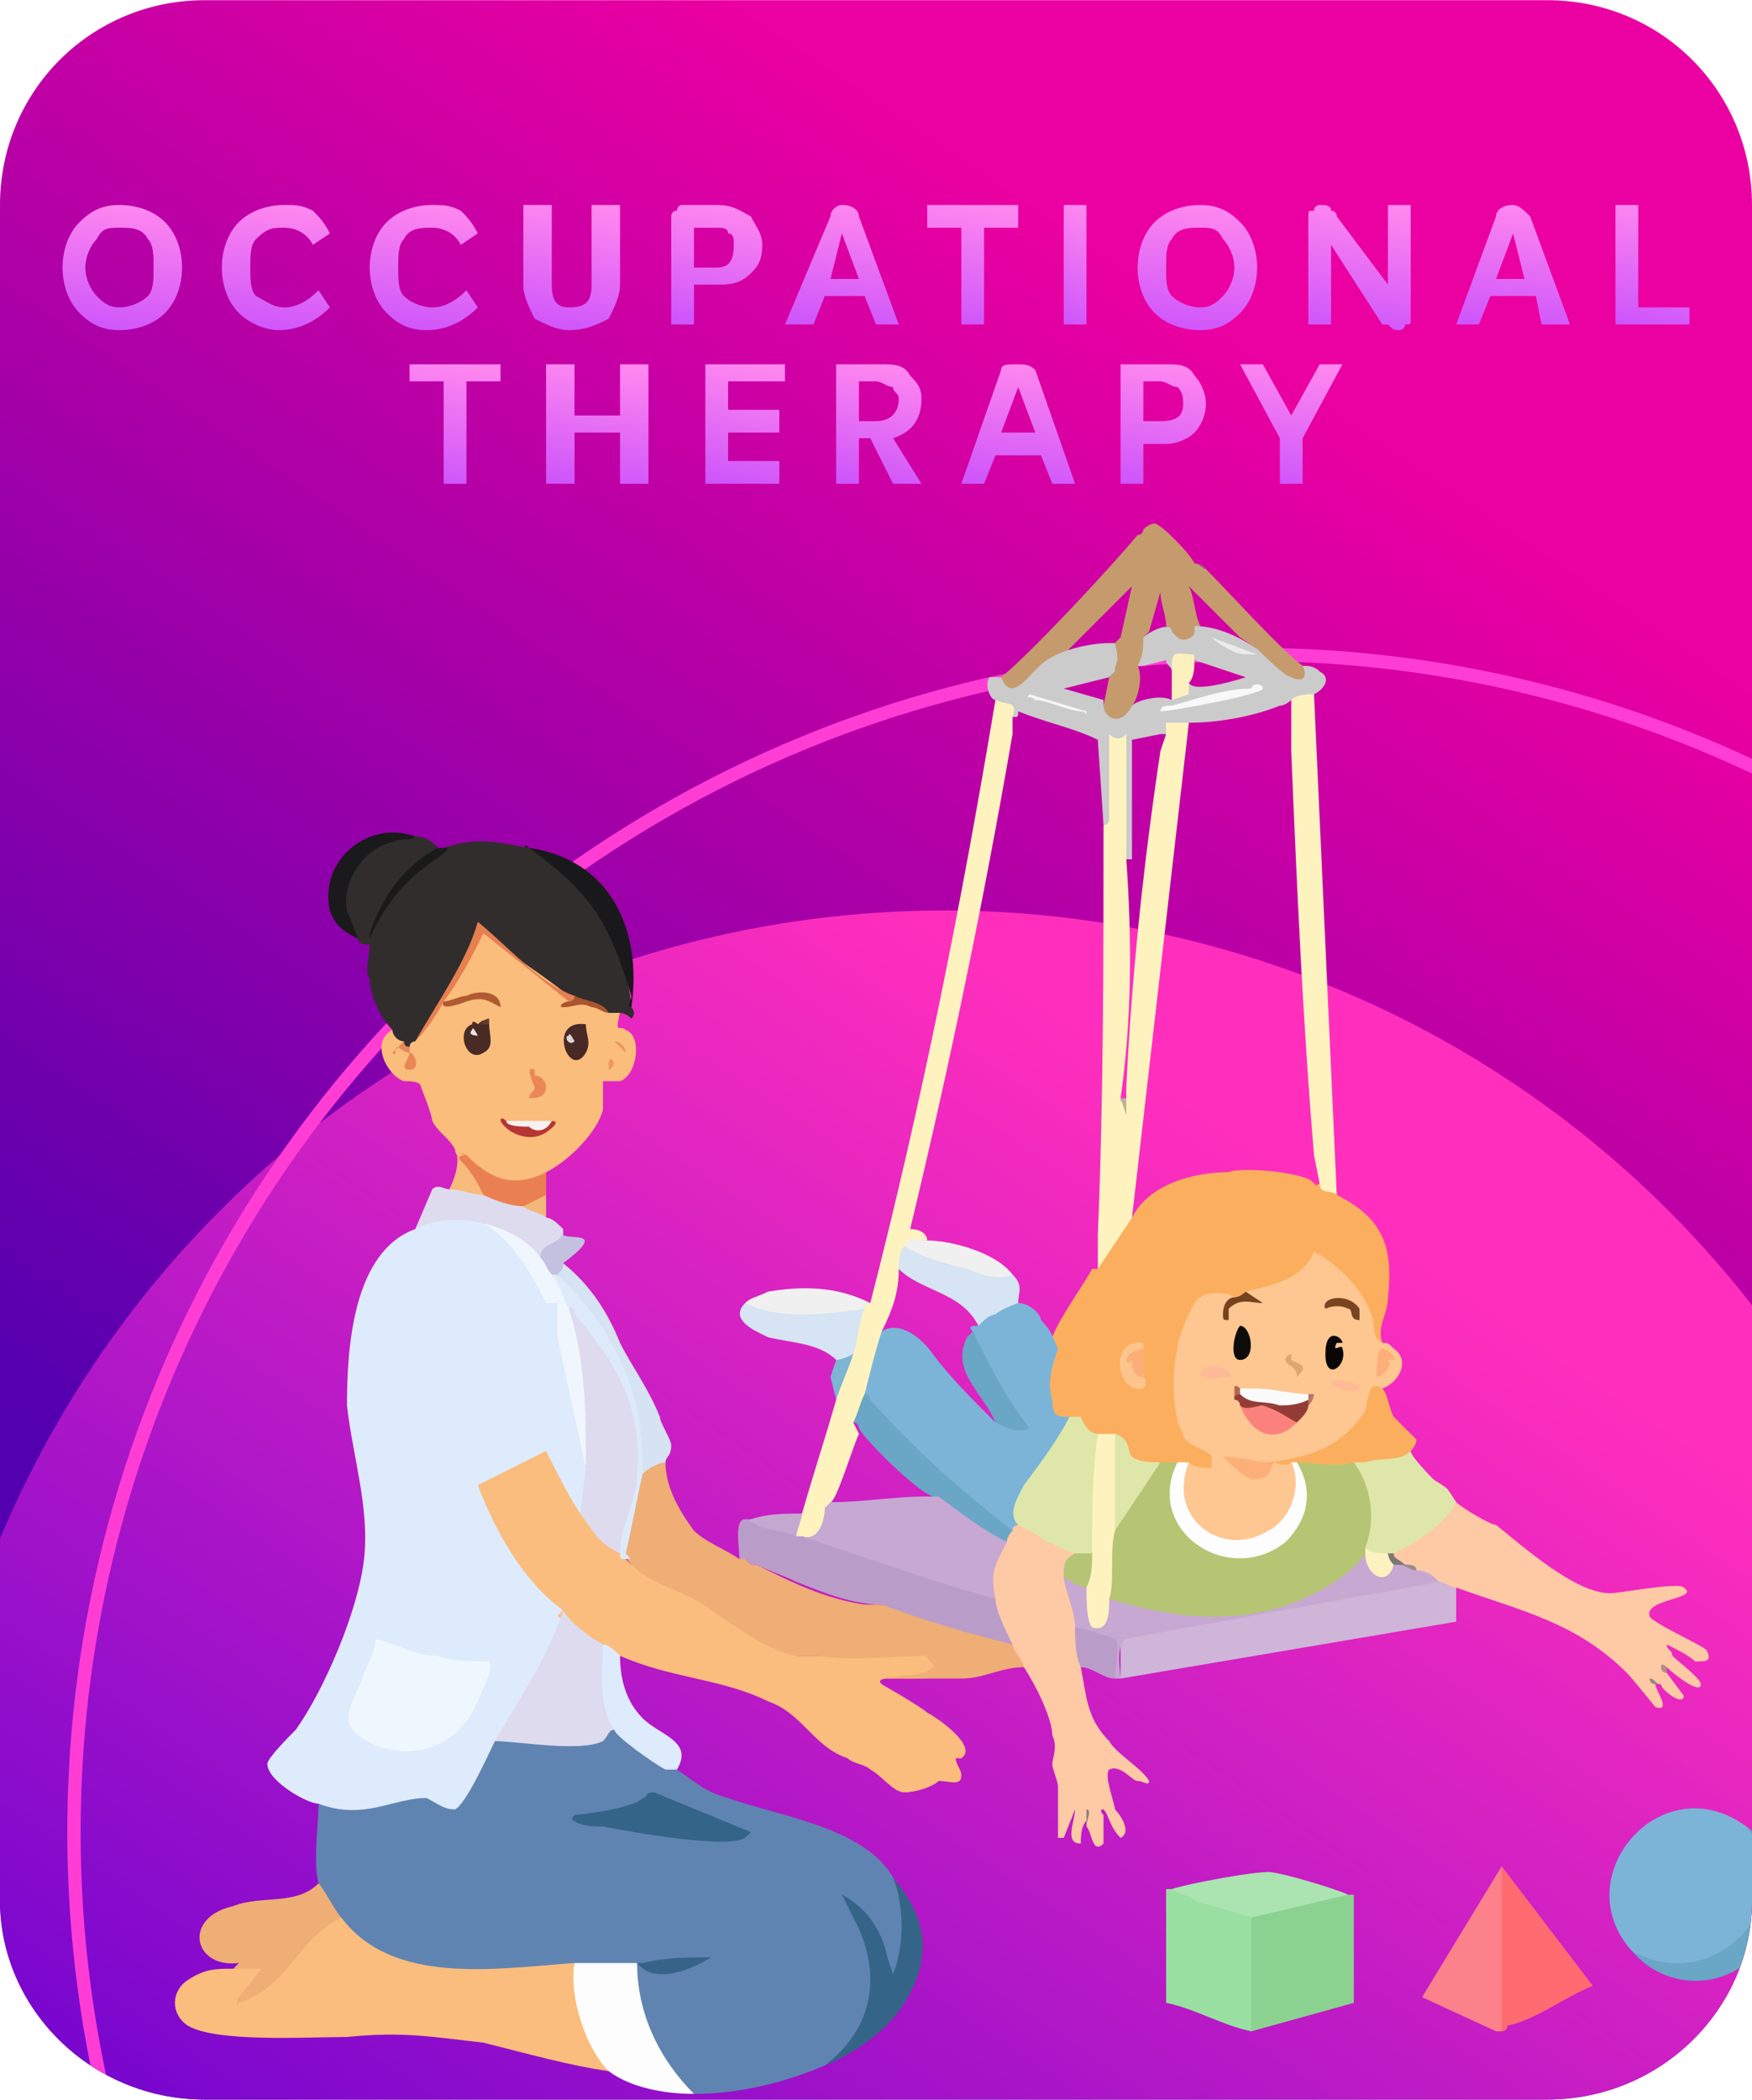 <?xml version="1.0" encoding="UTF-8"?>
<!DOCTYPE svg PUBLIC "-//W3C//DTD SVG 1.1//EN" "http://www.w3.org/Graphics/SVG/1.1/DTD/svg11.dtd">
<!-- Creator: CorelDRAW X7 -->
<svg xmlns="http://www.w3.org/2000/svg" xml:space="preserve" width="1.372in" height="1.644in" version="1.1" style="shape-rendering:geometricPrecision; text-rendering:geometricPrecision; image-rendering:optimizeQuality; fill-rule:evenodd; clip-rule:evenodd"
viewBox="0 0 308 369"
 xmlns:xlink="http://www.w3.org/1999/xlink">
 <defs>
  <style type="text/css">
   <![CDATA[
    .str0 {stroke:#FF3DD5;stroke-width:2.341}
    .fil2 {fill:none}
    .fil59 {fill:#090705;fill-rule:nonzero}
    .fil58 {fill:#0E0C0A;fill-rule:nonzero}
    .fil32 {fill:#19191B;fill-rule:nonzero}
    .fil34 {fill:#1A191B;fill-rule:nonzero}
    .fil37 {fill:#1A1A1B;fill-rule:nonzero}
    .fil10 {fill:#312D2C;fill-rule:nonzero}
    .fil26 {fill:#346487;fill-rule:nonzero}
    .fil45 {fill:#346488;fill-rule:nonzero}
    .fil46 {fill:#356488;fill-rule:nonzero}
    .fil72 {fill:#482925;fill-rule:nonzero}
    .fil73 {fill:#492B26;fill-rule:nonzero}
    .fil81 {fill:#603D2F;fill-rule:nonzero}
    .fil5 {fill:#6084B1;fill-rule:nonzero}
    .fil27 {fill:#6AA6C5;fill-rule:nonzero}
    .fil53 {fill:#76421D;fill-rule:nonzero}
    .fil63 {fill:#794520;fill-rule:nonzero}
    .fil82 {fill:#7B7873;fill-rule:nonzero}
    .fil13 {fill:#7CB4D7;fill-rule:nonzero}
    .fil40 {fill:#7EB4D4;fill-rule:nonzero}
    .fil42 {fill:#8B7F76;fill-rule:nonzero}
    .fil18 {fill:#8BD291;fill-rule:nonzero}
    .fil4 {fill:#918374;fill-rule:nonzero}
    .fil60 {fill:#933C36;fill-rule:nonzero}
    .fil65 {fill:#933D36;fill-rule:nonzero}
    .fil20 {fill:#98DFA1;fill-rule:nonzero}
    .fil43 {fill:#99877C;fill-rule:nonzero}
    .fil83 {fill:#9A898A;fill-rule:nonzero}
    .fil70 {fill:#AA552F;fill-rule:nonzero}
    .fil44 {fill:#AA9282;fill-rule:nonzero}
    .fil28 {fill:#ABE4B1;fill-rule:nonzero}
    .fil75 {fill:#AF5A31;fill-rule:nonzero}
    .fil67 {fill:#B26854;fill-rule:nonzero}
    .fil74 {fill:#B53632;fill-rule:nonzero}
    .fil49 {fill:#B5C573;fill-rule:nonzero}
    .fil84 {fill:#B6C575;fill-rule:nonzero}
    .fil68 {fill:#B97766;fill-rule:nonzero}
    .fil90 {fill:#B9B397;fill-rule:nonzero}
    .fil19 {fill:#BA9CC8;fill-rule:nonzero}
    .fil36 {fill:#C3C1DF;fill-rule:nonzero}
    .fil3 {fill:#C59B6D;fill-rule:nonzero}
    .fil38 {fill:#C5A8D0;fill-rule:nonzero}
    .fil24 {fill:#C6A8D2;fill-rule:nonzero}
    .fil16 {fill:#CBCBCB;fill-rule:nonzero}
    .fil17 {fill:#CFB5D7;fill-rule:nonzero}
    .fil31 {fill:#D6E3F2;fill-rule:nonzero}
    .fil29 {fill:#D6E4F3;fill-rule:nonzero}
    .fil91 {fill:#DAD5D4;fill-rule:nonzero}
    .fil54 {fill:#DDEAFA;fill-rule:nonzero}
    .fil66 {fill:#DEA673;fill-rule:nonzero}
    .fil30 {fill:#DEDBEE;fill-rule:nonzero}
    .fil25 {fill:#DEE7A9;fill-rule:nonzero}
    .fil6 {fill:#DEEBFC;fill-rule:nonzero}
    .fil71 {fill:#E38959;fill-rule:nonzero}
    .fil69 {fill:#E77F51;fill-rule:nonzero}
    .fil35 {fill:#EA8052;fill-rule:nonzero}
    .fil92 {fill:#EAE6E6;fill-rule:nonzero}
    .fil78 {fill:#EB8555;fill-rule:nonzero}
    .fil77 {fill:#EB8756;fill-rule:nonzero}
    .fil88 {fill:#EBEBEB;fill-rule:nonzero}
    .fil79 {fill:#EE935F;fill-rule:nonzero}
    .fil12 {fill:#EEAE75;fill-rule:nonzero}
    .fil80 {fill:#EF9560;fill-rule:nonzero}
    .fil48 {fill:#EFF6FE;fill-rule:nonzero}
    .fil47 {fill:#EFF7FE;fill-rule:nonzero}
    .fil33 {fill:#F0F0F0;fill-rule:nonzero}
    .fil41 {fill:#F3B77A;fill-rule:nonzero}
    .fil87 {fill:whitesmoke;fill-rule:nonzero}
    .fil39 {fill:#F8BB7C;fill-rule:nonzero}
    .fil86 {fill:#F8F8F8;fill-rule:nonzero}
    .fil76 {fill:#F9F0F0;fill-rule:nonzero}
    .fil11 {fill:#FABD7C;fill-rule:nonzero}
    .fil8 {fill:#FABD7D;fill-rule:nonzero}
    .fil55 {fill:#FB827C;fill-rule:nonzero}
    .fil23 {fill:#FB828B;fill-rule:nonzero}
    .fil7 {fill:#FBAF5E;fill-rule:nonzero}
    .fil56 {fill:#FBFBFB;fill-rule:nonzero}
    .fil52 {fill:#FCAE78;fill-rule:nonzero}
    .fil61 {fill:#FCAF79;fill-rule:nonzero}
    .fil85 {fill:#FCF1BE;fill-rule:nonzero}
    .fil89 {fill:#FCF1BF;fill-rule:nonzero}
    .fil57 {fill:#FDAF79;fill-rule:nonzero}
    .fil51 {fill:#FDC48E;fill-rule:nonzero}
    .fil50 {fill:#FDFDFD;fill-rule:nonzero}
    .fil21 {fill:#FDFDFE;fill-rule:nonzero}
    .fil22 {fill:#FE6C71;fill-rule:nonzero}
    .fil64 {fill:#FEB995;fill-rule:nonzero}
    .fil62 {fill:#FEB996;fill-rule:nonzero}
    .fil9 {fill:#FEC691;fill-rule:nonzero}
    .fil14 {fill:#FEC9A5;fill-rule:nonzero}
    .fil15 {fill:#FEF3BF;fill-rule:nonzero}
    .fil0 {fill:url(#id1)}
    .fil1 {fill:url(#id2)}
    .fil93 {fill:url(#id3);fill-rule:nonzero}
   ]]>
  </style>
   <clipPath id="id0">
    <path d="M36 0l236 0c20,0 36,16 36,36l0 298c0,19 -16,35 -36,35l-236 0c-20,0 -36,-16 -36,-35l0 -298c0,-20 16,-36 36,-36z"/>
   </clipPath>
  <linearGradient id="id1" gradientUnits="userSpaceOnUse" x1="76.288" y1="299.715" x2="232.067" y2="69.78">
   <stop offset="0" style="stop-opacity:1; stop-color:#5200B0"/>
   <stop offset="1" style="stop-opacity:1; stop-color:#EB00A1"/>
  </linearGradient>
  <linearGradient id="id2" gradientUnits="userSpaceOnUse" x1="84.441" y1="460.112" x2="247.138" y2="219.966">
   <stop offset="0" style="stop-opacity:1; stop-color:#6200D1"/>
   <stop offset="1" style="stop-opacity:1; stop-color:#FF2EBD"/>
  </linearGradient>
  <linearGradient id="id3" gradientUnits="objectBoundingBox" x1="40.992%" y1="146.927%" x2="59.009%" y2="0%">
   <stop offset="0" style="stop-opacity:1; stop-color:#B940FF"/>
   <stop offset="1" style="stop-opacity:1; stop-color:#FF87EF"/>
  </linearGradient>
 </defs>
 <g id="Layer_x0020_1">
  <path class="fil0" d="M36 0l236 0c20,0 36,16 36,36l0 298c0,19 -16,35 -36,35l-236 0c-20,0 -36,-16 -36,-35l0 -298c0,-20 16,-36 36,-36z"/>
  <g style="clip-path:url(#id0)">
   <g id="_2278740690256">
    <circle class="fil1" cx="166" cy="340" r="180"/>
    <circle class="fil2 str0" cx="220" cy="322" r="207"/>
    <g>
     <path class="fil3" d="M210 99c1,0 2,1 2,1 4,4 13,14 17,17 3,2 0,4 -3,3 -1,0 -5,-4 -5,-5l0 -1 -3 -2c-3,-3 -6,-6 -9,-9 1,2 1,5 2,7l-1 1c2,2 -5,3 -4,0l-1 -1c0,-2 -1,-4 -1,-6l-2 7 -1 1c1,1 1,4 -1,5 1,2 0,6 -1,7 1,1 -1,4 -3,4 -1,0 -3,-3 -2,-4 0,0 1,-5 1,-5l1 -1c-1,0 -1,0 -1,0 0,0 1,-5 1,-5 0,0 0,0 1,-1l2 -9 -12 12 -3 1c0,2 -3,4 -4,5 -2,2 -5,1 -4,-2 5,-4 19,-19 24,-25 1,0 1,-1 1,-1 0,0 1,-1 2,-1 1,0 6,5 7,7z"/>
     <path class="fil4" d="M212 100l0 0c-1,0 -1,-1 -2,-1 1,0 2,1 2,1z"/>
     <path class="fil5" d="M108 304l1 0 7 5c1,1 2,1 3,2 3,2 5,4 9,5 8,3 24,5 29,14 3,3 3,13 1,17 -1,1 -1,1 -2,0 -1,-4 -2,-8 -6,-11 6,9 5,22 -5,27 -7,3 -15,5 -23,5 -4,-1 -6,-6 -8,-10 -1,-2 -4,-10 -3,-12 1,0 1,0 1,-1 1,1 1,0 0,0 -3,1 -8,1 -11,0l-1 1c-11,1 -27,2 -36,-4 -2,-1 -5,-3 -4,-5 -2,0 -5,-5 -4,-6 -1,-4 0,-10 0,-14l1 0c5,0 9,0 13,-1 4,-1 6,0 10,1 2,-3 5,-7 6,-10l1 -1 1 -1c6,1 12,1 17,0 1,-2 2,-2 3,-1z"/>
     <path class="fil6" d="M85 215c5,2 9,8 11,13 1,0 2,0 2,1 1,1 1,6 0,6 0,0 1,0 1,1 2,7 3,15 4,22 0,0 1,1 1,1 0,0 -1,6 -1,7 0,0 0,0 -1,0l-1 -1c-2,-3 -4,-6 -5,-9l-11 6c3,7 7,14 13,20l1 1c0,1 0,1 0,1 0,1 0,1 0,1 -1,3 -2,6 -4,9 -1,2 -5,11 -7,12 0,0 0,0 -1,0 -1,2 -5,11 -7,12 -2,0 -3,-1 -5,-2 -6,0 -11,4 -19,1 -2,0 -9,-4 -9,-7 0,-1 4,-5 5,-6 5,-7 11,-21 12,-30 1,-9 -2,-18 -3,-27 0,-10 1,-27 12,-31 2,-3 9,-3 11,-2l1 1z"/>
     <path class="fil7" d="M199 214c3,-6 11,-8 17,-8 2,-1 14,0 15,2 1,0 -1,1 1,0 1,0 3,1 3,2 8,4 10,9 9,18 0,3 -2,5 -1,8 -1,1 -2,0 -2,-2 -1,-5 -5,-10 -10,-13 -2,5 -8,7 -12,6 0,1 -1,2 -2,1 -2,0 -3,0 -5,0 -4,5 -5,10 -5,16 0,6 0,9 6,11 3,3 -2,5 -4,2 0,2 -1,1 -2,0 0,1 -3,1 -3,0 -4,2 -7,-1 -8,-5 -1,1 -3,1 -3,0 -2,1 -3,-1 -3,-2 -1,0 -2,0 -2,-1 -5,2 -5,-6 -4,-10 0,-1 1,-2 2,-2 -1,-1 -1,-2 -1,-2 1,-3 6,-10 7,-12l1 0c1,-3 3,-6 5,-9l1 0z"/>
     <path class="fil8" d="M102 266l1 0c2,3 3,5 5,6l1 1c0,0 1,0 1,1 0,0 1,1 1,1l2 0c8,5 16,9 23,14 2,0 3,1 4,2 1,0 3,0 4,0 1,0 1,0 2,0 5,-1 12,-1 17,0 2,0 3,4 -1,4l-6 0c0,0 -2,0 -1,1 0,0 7,4 8,5 2,1 9,6 6,8 0,0 -1,0 -1,0 0,1 1,2 1,3 0,2 -2,1 -4,1 -1,1 -4,2 -6,2 -2,0 -4,-3 -6,-4 -1,-1 -3,-1 -4,-2 -6,-2 -8,-8 -14,-10 -8,-4 -17,-4 -26,-8 -1,1 -3,-1 -3,-2l-1 0c-2,-1 -4,-3 -7,-5l1 -1c-7,-5 -12,-14 -15,-22l12 -6c2,4 4,8 6,11z"/>
     <path class="fil9" d="M243 236c1,0 1,0 2,1 3,2 1,6 -2,7 0,0 0,1 -1,1 -3,7 -11,13 -19,12 0,0 0,1 1,0 0,0 2,0 3,0 2,1 2,5 1,7 -2,10 -18,10 -20,0 -1,-2 -1,-6 1,-7 1,1 3,1 4,1 0,-1 0,-2 0,-2 0,-1 -5,-2 -5,-4 -2,-3 -2,-11 -1,-15 0,-2 3,-9 4,-9 1,-1 5,-1 6,0 -1,1 2,0 2,-1 4,-1 10,-2 12,-7 4,2 9,7 10,11 1,2 0,4 2,5z"/>
     <path class="fil10" d="M77 149c-1,2 2,0 1,0 6,-2 9,-1 15,0 11,5 17,17 18,28 0,0 1,1 0,2 0,0 -1,-1 -2,-1 0,2 -2,1 -2,0 -2,-1 -4,-2 -6,-2l0 -1 -1 0c-5,-3 -10,-7 -15,-12 -3,7 -7,13 -12,20 1,1 0,1 -1,1 -1,0 -1,0 -1,-1 -1,1 -3,-1 -2,-2 -2,-2 -4,-6 -4,-9 -1,-1 0,-4 0,-6 -1,0 -2,0 -2,-1 -7,-7 0,-20 10,-18 2,0 3,1 4,2z"/>
     <path class="fil11" d="M100 176l0 0c2,-1 5,1 7,2 1,0 2,0 2,0 -1,4 0,2 1,3 3,1 2,8 -1,9 -1,0 -2,0 -3,0 0,1 0,4 0,5 -1,4 -6,9 -10,11 0,2 -3,2 -5,3 -3,0 -8,-2 -9,-6 -1,1 -2,0 -2,-1 -1,-2 -3,-3 -4,-5 0,-1 -2,-6 -2,-6 0,-1 -2,-1 -3,-1 -3,-1 -6,-7 -2,-9 0,1 1,2 2,2 0,1 0,1 1,2 0,2 0,2 0,0 0,-1 -1,-1 0,-1 0,-1 1,-1 1,-1l5 -7c0,0 0,0 0,0 1,1 1,1 0,0 0,0 0,0 0,-1 0,0 6,-11 7,-11 0,0 0,0 0,0 5,4 10,7 15,11l0 1z"/>
     <path class="fil8" d="M101 345l0 1c1,6 2,12 6,17l0 1c-7,-1 -14,-3 -22,-5 -9,-1 -14,-2 -24,-1 -7,0 -23,1 -28,-2 -3,-2 -3,-6 0,-8 3,-2 5,-2 8,-2 1,0 4,-1 5,-1 1,1 0,2 0,3 -3,3 -3,3 1,1 3,-4 6,-7 9,-11 1,-1 2,-1 4,-1 9,12 27,9 41,8z"/>
     <path class="fil12" d="M130 274c1,-1 1,-1 1,0 1,1 1,1 2,1 6,3 12,6 19,7l3 0c8,1 16,4 23,7 1,0 3,3 2,4 -4,0 -7,2 -11,2 -5,0 -9,0 -13,0 3,-1 6,0 8,-2 1,0 -1,-1 -1,-2 -6,0 -13,1 -19,0 -1,0 -3,0 -4,0 -6,-1 -13,-7 -18,-10 -4,-2 -8,-3 -11,-6 0,0 -1,-1 -1,-2 0,0 0,0 0,0 -1,-1 2,-12 2,-14 0,0 1,0 1,0 0,-2 2,-3 4,-2 0,4 2,8 5,12 2,2 5,3 8,5z"/>
     <path class="fil13" d="M307 321c12,12 -6,33 -20,22 -12,-13 5,-33 20,-22z"/>
     <path class="fil14" d="M256 264c1,1 6,4 7,4 5,4 14,12 20,12 2,0 12,-2 13,-1 3,2 -7,2 -6,5 0,1 9,5 10,6 1,2 0,2 -2,2 -1,-1 -3,-2 -5,-3 0,1 1,1 1,2 1,1 5,4 5,5 0,2 -5,-2 -6,-3 0,0 -1,0 0,1 0,0 3,4 3,4 0,2 -4,-1 -4,-2 -1,0 -1,0 -1,0 0,1 3,5 0,4 0,0 -4,-5 -5,-6 -9,-9 -19,-11 -30,-15 -1,1 -3,0 -3,-1 -2,0 -3,-1 -4,-2 -1,0 -1,-1 -2,-1 -1,0 -3,-1 -2,-2l0 -1c4,-2 8,-4 10,-8l1 0z"/>
     <path class="fil14" d="M189 273c-1,1 -1,3 -2,4 1,0 3,8 3,8 0,0 -1,1 -1,1 1,1 2,5 1,7 1,5 1,9 5,13 1,2 6,5 7,7 0,1 -1,0 -2,0 -1,0 -3,-3 -5,-2 -1,1 1,6 1,7 1,1 3,4 1,5 -2,-2 -2,-4 -3,-5 -1,0 0,1 0,1 0,2 0,4 0,5 -2,2 -2,-2 -3,-3 0,-2 0,-3 0,-2l0 1c-1,1 -1,3 -1,4 -3,0 -1,-4 -1,-6l-2 5c0,0 -1,0 -1,0 0,-1 0,-8 0,-9 0,-1 -1,-3 -1,-4 0,-1 1,-3 0,-5 0,-3 -3,-9 -5,-12 0,-1 -2,-3 -2,-4 -2,-1 -4,-5 -4,-7l1 -1c-1,0 -1,-3 -1,-5 0,-1 1,-5 3,-5 -1,-1 0,-3 1,-2 -1,-1 0,-2 1,-1l1 -1 8 5 1 1z"/>
     <path class="fil15" d="M175 123c2,-1 5,0 3,3 0,0 0,1 0,1 0,1 0,1 0,2 -5,29 -11,58 -18,87 2,0 3,1 3,2l-1 0c-1,0 -2,1 -3,1 1,1 0,4 -1,4 0,4 -1,7 -3,11 0,4 -1,8 -3,11 1,2 0,4 -2,5l1 2c-1,2 -4,12 -5,12 0,1 0,1 -1,1 1,2 -1,7 -4,5 -1,1 -1,1 -1,0 -1,-1 0,-4 1,-4 2,-7 4,-13 6,-20 0,-3 1,-6 3,-8 -1,-3 0,-6 2,-8 -1,-1 -1,-1 1,-1 9,-35 16,-70 22,-106z"/>
     <path class="fil16" d="M221 114c1,1 5,5 6,5 2,1 3,0 2,-2 1,0 2,0 3,1 2,1 1,3 -1,4 0,1 -3,2 -4,1 0,0 -1,1 -2,1 -5,2 -11,3 -16,3 -1,1 -1,1 -3,1 0,1 0,1 -1,1 -1,0 -1,0 -1,0l-5 1c0,6 0,14 0,21l-1 0 -1 0 0 -21c0,0 -1,0 -1,0l0 14c0,1 -1,1 -2,1l0 0 -1 -15c-4,-2 -9,-3 -14,-5 0,1 0,1 -1,1 1,-3 -1,-2 -3,-3 -1,0 -2,-3 -1,-4 1,0 1,0 2,0 2,5 5,-1 8,-3 3,-2 8,-3 11,-3l1 0c1,4 0,3 0,5l-1 1 -8 2 7 2 0 1c0,2 3,4 5,0 1,-1 5,-2 7,-1 0,-1 1,-2 2,-1 0,-1 0,-2 1,-2 1,2 10,-1 10,-1 -3,-1 -6,-2 -9,-3l0 -1c-1,1 -1,1 -3,1 0,1 0,2 -1,2 0,-1 -1,-1 -1,-2l-4 1 -1 0c1,-2 1,-3 1,-5 1,-1 5,-3 5,-1 0,0 1,1 1,1 1,1 3,0 3,-1 0,-1 0,-1 0,-1 4,0 8,2 11,4z"/>
     <path class="fil17" d="M256 279l0 6 -59 10c0,-2 0,-5 0,-7l0 -1c9,-1 17,-3 25,-4 10,-2 19,-4 29,-6l2 1c1,0 2,1 3,1z"/>
     <path class="fil18" d="M237 333c0,0 1,0 1,0l0 19 -18 5c0,0 0,0 0,0l-1 -1c0,-6 0,-13 0,-19l1 0c0,-1 0,-1 0,-1 4,-1 11,-3 14,-3l3 0z"/>
     <path class="fil19" d="M132 267c1,1 0,0 0,0 2,0 7,1 8,3 1,0 1,0 1,0 12,3 23,7 34,11 0,2 2,6 3,8 -8,-2 -15,-4 -23,-7 -5,0 -10,-2 -15,-4 -2,-1 -5,-2 -7,-3 -1,0 -1,0 -2,-1 -1,0 -1,0 -1,0 0,-2 -1,-7 1,-7 0,0 1,0 1,0z"/>
     <path class="fil15" d="M231 122l4 88c-1,-1 -3,0 -3,-2l-1 -5c-2,-24 -3,-47 -4,-71 0,-2 0,-3 0,-5 0,-1 0,-3 0,-4 1,-1 3,-1 4,-1z"/>
     <path class="fil20" d="M206 332c5,1 9,2 13,4l1 1 0 20c-5,-1 -10,-4 -15,-5l0 -20c0,0 1,0 1,0z"/>
     <path class="fil21" d="M112 345c0,0 0,0 0,0 0,9 4,17 10,23 -5,0 -11,-1 -15,-4 -4,-4 -7,-13 -6,-19 3,0 7,0 11,0z"/>
     <path class="fil12" d="M60 337c-8,4 -9,12 -18,15 0,0 -1,1 0,-1 0,0 4,-5 4,-5 -2,0 -4,0 -5,0l1 -1c-8,1 -10,-8 -1,-10 5,-2 11,0 15,-4 1,1 3,5 4,6z"/>
     <path class="fil22" d="M264 357c0,0 -1,0 -1,-1 0,-6 0,-14 0,-20 0,-3 0,-5 1,-8l16 21c-5,2 -10,6 -15,7 0,1 -1,1 -1,1z"/>
     <path class="fil23" d="M264 357c0,0 0,0 -1,0l-13 -6 14 -23 0 29z"/>
     <path class="fil24" d="M245 275c0,-1 1,-1 1,0 1,0 2,0 3,1 2,0 3,1 4,2l-55 10c-2,1 -1,6 -1,7 0,0 0,0 -1,0 0,0 0,0 0,-1l0 -5 -7 -2 0 -1c0,-3 -2,-7 -2,-9 1,-1 4,1 4,2l1 0c0,3 1,11 2,3l1 -1 2 0c14,3 32,4 42,-8l1 0 1 0c0,2 2,5 3,2l1 0z"/>
     <path class="fil25" d="M256 264c-2,4 -7,7 -11,9 0,1 -1,1 -1,0 -1,1 -4,0 -4,-1l0 -1c1,-4 0,-9 -2,-12l0 -2c-1,0 0,-1 1,-1l6 0c1,-1 2,-1 3,-1 0,1 4,5 4,5 3,2 2,1 4,4z"/>
     <path class="fil26" d="M145 363c8,-6 10,-15 6,-24 -1,-2 -2,-4 -3,-6 4,2 7,6 8,11l1 3c2,-5 2,-12 0,-17 6,7 7,14 2,22 -3,5 -9,9 -14,11z"/>
     <path class="fil27" d="M287 343c15,8 30,-9 20,-22 7,5 9,15 3,21 -6,8 -17,8 -23,1z"/>
     <path class="fil7" d="M243 244c1,1 1,3 2,5 1,1 3,3 4,4 0,1 -1,2 -1,2 -2,2 -5,1 -8,2 -1,0 -2,0 -2,0 -1,1 -2,2 -3,1 -2,0 -5,0 -7,-1 0,1 -1,1 -1,0 -1,1 -3,0 -3,0 -2,2 -2,0 -1,0 8,-1 13,-3 17,-9 0,-1 1,-4 1,-4 1,-1 2,0 2,0z"/>
     <path class="fil28" d="M237 333l-17 4c-3,-1 -7,-2 -10,-3 -1,-1 -3,-1 -4,-2 3,-1 14,-3 17,-3 2,0 12,3 14,4z"/>
     <path class="fil29" d="M152 230c-1,2 -1,5 -2,8 -1,1 -2,2 -3,1 -3,-3 -8,-3 -12,-4 -2,-1 -7,-3 -4,-6l1 0c6,1 13,1 19,0l1 1z"/>
     <path class="fil30" d="M79 209c2,-1 5,0 6,1 1,-1 6,1 7,1l0 1c2,0 4,0 4,2 1,0 2,1 3,2 0,1 0,2 -1,2 -1,1 -2,2 -3,3l-1 0c-3,-2 -6,-4 -9,-6 -4,-1 -8,-1 -12,1l3 -7c1,-1 2,0 3,0z"/>
     <path class="fil31" d="M99 222c5,4 8,9 10,14 2,4 5,8 7,13 0,1 2,4 2,5 0,2 -1,2 -1,3 -1,0 -3,1 -4,2l-1 -1c1,-13 -6,-24 -14,-34l0 0c-1,-2 0,-3 1,-2z"/>
     <path class="fil6" d="M109 291c0,4 1,8 4,11 3,3 9,4 6,9 -1,0 -2,0 -2,0 -2,-1 -9,-6 -9,-7 0,0 -1,0 -1,0 -2,0 -2,-12 -2,-15l1 0c1,0 2,1 3,2z"/>
     <path class="fil32" d="M93 149c14,2 20,14 18,28 -1,0 0,-1 0,-2 -4,-13 -7,-18 -18,-26 -1,-1 -1,0 0,0z"/>
     <path class="fil33" d="M153 229c-1,0 -1,0 -1,1 -7,1 -15,2 -21,-1 1,-1 2,-1 4,-2 6,-1 12,-1 18,2z"/>
     <path class="fil34" d="M73 147c-1,1 -2,0 -4,1 -5,1 -9,7 -8,12l2 5c-2,-1 -4,-2 -5,-5 -2,-9 7,-16 15,-13z"/>
     <path class="fil35" d="M82 203c4,4 8,6 14,3l0 4c0,1 -2,3 -4,2 -2,0 -5,-1 -7,-2 -2,-1 -3,-3 -4,-5 0,-1 -1,-3 1,-2z"/>
     <path class="fil19" d="M189 286c1,0 7,2 7,2 1,0 0,6 0,7 -2,0 -4,-2 -6,-2 -1,-2 -1,-5 -1,-7z"/>
     <path class="fil36" d="M99 216c0,0 0,1 0,1 1,1 8,-1 0,5 0,1 0,1 -1,2 0,1 0,1 -1,0 -1,1 -3,-2 -2,-3 0,-3 4,-2 4,-5z"/>
     <path class="fil37" d="M78 149c1,0 1,0 0,1 -6,4 -10,8 -13,15 0,0 0,0 0,-1 2,-6 6,-12 12,-15 0,0 1,0 1,0z"/>
     <path class="fil38" d="M141 266c0,1 -1,3 -1,4 -2,-1 -5,-1 -7,-2 -1,-1 -2,0 -1,-1 3,-1 6,-1 9,-1z"/>
     <path class="fil39" d="M82 203c-2,0 -1,1 -1,1 2,2 3,4 4,6 -2,0 -4,-1 -6,-1 1,-2 2,-5 1,-7 0,0 1,1 2,1z"/>
     <path class="fil40" d="M147 246l-1 -4c0,0 1,-3 1,-3 1,0 3,-1 3,-1 -1,3 -2,5 -3,8z"/>
     <path class="fil41" d="M96 210l0 4c-1,-1 -3,-1 -4,-2l4 -2z"/>
     <path class="fil42" d="M191 321l0 -1c0,-1 0,-1 0,-2 1,0 0,2 0,3z"/>
     <path class="fil43" d="M292 296l-1 0c0,0 -1,0 -1,-1 1,0 1,1 2,1z"/>
     <path class="fil44" d="M293 293l0 1c-1,0 -1,-1 -1,-1 0,-1 1,0 1,0z"/>
     <path class="fil30" d="M106 289c0,4 -1,11 2,15 -1,0 -1,1 -2,2 -4,2 -15,0 -19,0 4,-7 9,-14 12,-23 1,2 5,5 7,6z"/>
     <path class="fil45" d="M132 322c0,0 0,0 -1,1 -3,2 -20,-1 -25,-2 -1,0 -4,0 -5,-1 0,0 -1,0 0,-1 0,0 10,-1 12,-3 1,0 0,-1 2,-1l17 7z"/>
     <path class="fil46" d="M112 345c0,0 1,0 1,0 4,-1 8,-1 12,-1 -3,2 -10,5 -13,1l0 0z"/>
     <path class="fil47" d="M86 292c1,1 -2,7 -3,9 -4,7 -13,9 -20,4 -4,-3 0,-7 1,-11 1,-2 2,-4 2,-6 4,1 7,3 11,3 1,1 9,1 9,1z"/>
     <path class="fil30" d="M109 273c-4,-2 -4,-3 -7,-7l1 -8c0,-7 -1,-15 -2,-22 -1,-2 -1,-4 -1,-6 0,-1 0,-1 0,-1 2,0 8,9 9,11 5,11 4,21 1,32l-1 1z"/>
     <path class="fil48" d="M95 221c1,1 1,2 2,3 1,0 4,5 3,6 3,9 3,19 3,28l-5 -23 0 -6c0,0 -2,0 -2,0 -3,-6 -6,-11 -11,-14 4,1 8,3 10,6z"/>
     <path class="fil49" d="M207 257l1 1c-7,19 27,20 20,0l0 -1c3,0 7,1 10,0 3,4 4,10 2,15 1,1 1,1 0,1 -1,2 -5,5 -7,6 -12,7 -25,6 -38,2l-1 -1 1 -10 1 -1c1,-2 5,-10 7,-12l1 0c1,0 2,0 3,0z"/>
     <path class="fil13" d="M186 237c-1,3 -2,6 -1,9 0,3 1,3 3,3 0,1 0,1 0,2l-5 8c-3,3 -4,6 -4,9 0,0 -1,0 -1,1 0,0 -1,0 -1,0 -1,-1 -1,-1 -1,-1 -5,-3 -10,-7 -14,-11 -3,-4 -8,-8 -10,-12 1,-4 2,-8 3,-11 3,-2 7,1 9,4 3,4 7,8 11,12l1 -1c1,1 2,1 3,1 -3,-4 -6,-9 -8,-15l0 -1c-1,-1 0,-1 1,-1 -1,-2 5,-4 7,-4 0,0 0,0 0,0 2,0 4,2 4,3 2,2 2,3 3,5z"/>
     <path class="fil15" d="M209 127l-10 87c-2,3 -4,6 -6,9 0,-2 0,-4 0,-6 1,-24 1,-48 1,-72 0,0 1,0 1,-1 0,-5 0,-10 0,-15 1,1 2,1 3,0l0 22c1,14 1,28 -1,42 0,1 1,1 1,0l0 -2c1,-20 3,-39 6,-59l1 -3 0 -2c1,0 3,0 4,0z"/>
     <path class="fil25" d="M188 249c1,0 2,0 2,0 0,0 1,3 3,3 1,7 0,15 -1,21 -1,2 -3,1 -3,0 -1,0 -4,-2 -5,-2 -1,-1 -5,-3 -5,-3 -2,-2 0,-5 1,-7 3,-4 6,-8 8,-12z"/>
     <path class="fil15" d="M196 252c1,6 1,12 0,17 -1,4 0,9 -1,12 0,2 0,6 -3,5 -1,-1 -1,-5 -1,-7 -1,-1 0,-4 1,-6 0,-7 0,-14 1,-21 1,0 1,0 3,0z"/>
     <path class="fil50" d="M209 257c-4,10 6,17 14,12 4,-2 6,-8 4,-12 0,0 1,0 1,0 3,5 2,10 -2,14 -10,8 -25,-2 -19,-14 1,0 2,0 2,0z"/>
     <path class="fil25" d="M204 257l-8 12c0,-5 0,-11 0,-17 3,1 2,3 3,4 1,1 4,1 5,1z"/>
     <path class="fil51" d="M201 242c0,0 1,1 0,2 -5,1 -6,-9 0,-8 0,0 0,1 0,1 -2,1 -2,2 0,4 0,0 0,1 0,1z"/>
     <path class="fil52" d="M201 237c0,2 0,4 0,5 -2,0 -2,-2 -2,-3 0,0 -1,1 -1,0 0,-1 2,-2 3,-2z"/>
     <path class="fil53" d="M219 227l3 2c-2,0 -4,-1 -6,1 0,0 0,1 0,2 -1,0 -1,0 -1,-1 0,-2 1,-3 2,-3 1,0 2,-1 2,-1z"/>
     <path class="fil54" d="M113 259c-1,4 -2,10 -3,14 1,1 1,1 0,1 -1,0 -1,0 -1,-1 0,-5 3,-9 3,-14 1,-12 -4,-20 -11,-28 0,-1 -1,-2 -1,-1 -1,-2 -2,-5 -3,-6 0,0 0,0 1,0 2,2 5,5 7,8 6,9 8,16 8,27z"/>
     <path class="fil55" d="M222 247c2,0 6,1 6,3 -4,4 -8,2 -10,-3 0,-1 3,0 4,0z"/>
     <path class="fil56" d="M230 245c1,0 1,1 0,1 0,2 -5,3 -5,1l-6 0c-1,-1 -1,-1 -1,-2 -1,0 -1,0 0,-1 0,0 1,0 2,0 4,0 7,1 10,1z"/>
     <path class="fil57" d="M223 257c0,0 0,1 1,0 -1,1 0,3 -4,3 -2,-1 -3,-2 -5,-4 3,0 6,1 8,1z"/>
     <path class="fil58" d="M218 233c2,0 3,6 0,6 -2,0 -1,-5 0,-6z"/>
     <path class="fil59" d="M236 236c0,0 -1,0 -1,0 -1,2 1,0 1,1 1,3 -3,6 -3,1 0,-5 3,-3 3,-2z"/>
     <path class="fil60" d="M230 247c0,1 -1,2 -2,3 -2,-1 -3,-2 -6,-3 0,0 1,0 3,0 1,0 3,0 5,-1 1,-1 1,0 0,1z"/>
     <path class="fil61" d="M245 239l-1 0c1,1 -1,3 -2,3 0,-1 0,-5 1,-5 1,0 3,2 2,2z"/>
     <path class="fil62" d="M213 240c2,0 5,2 2,2 -3,1 -6,-1 -2,-2z"/>
     <path class="fil63" d="M239 232c-2,0 -1,-2 -2,-2 -2,-1 -4,0 -4,0 -1,-2 4,-3 6,0 0,1 0,2 0,2z"/>
     <path class="fil64" d="M239 244c-1,1 -5,0 -5,-1 0,-1 5,0 5,1z"/>
     <path class="fil65" d="M225 247c-1,0 -3,0 -3,0 -1,0 -3,1 -4,0 0,0 0,-1 -1,-1 0,-1 0,-1 1,-1 2,2 4,1 7,2z"/>
     <path class="fil66" d="M227 238c0,0 0,1 0,1 2,1 3,1 1,3 0,-2 -2,-2 -2,-3 0,-1 1,-1 1,-1z"/>
     <path class="fil67" d="M218 244c0,1 0,1 0,1 0,0 -1,0 -1,1 0,-1 0,-1 0,-2 0,-1 1,0 1,0z"/>
     <path class="fil68" d="M230 245c1,0 1,0 1,0 0,0 0,1 -1,2l0 -1c0,0 0,-1 0,-1z"/>
     <path class="fil69" d="M101 175c1,1 -1,2 -1,1l-15 -12c-2,4 -4,8 -7,12 -1,2 -3,5 -5,7 4,-7 9,-14 11,-21 5,4 11,11 17,13z"/>
     <path class="fil70" d="M107 178c-1,0 -2,-1 -3,-1 -2,-1 -3,0 -5,0 -1,0 0,-1 1,-1 0,0 1,0 1,-1 2,1 5,1 6,3z"/>
     <path class="fil71" d="M72 184c0,0 0,0 0,1 0,0 0,0 0,0 -1,0 -2,-1 -2,-1 -1,0 0,2 -1,1l2 -2c0,1 1,1 1,1z"/>
     <path class="fil72" d="M103 180c0,2 1,3 0,5 -3,5 -7,-6 0,-5z"/>
     <path class="fil73" d="M84 180c1,-1 2,-1 2,0 0,2 1,4 -1,5 -3,2 -5,-4 -2,-5 0,-1 1,0 1,0z"/>
     <path class="fil74" d="M89 197c2,1 6,1 8,0 2,0 -1,2 -1,2 -3,2 -7,0 -8,-2 0,-1 1,0 1,0z"/>
     <path class="fil75" d="M78 176c1,0 3,-1 4,-1 2,-1 6,-1 6,2 -2,-1 -3,-2 -6,-1 0,0 -5,2 -4,0z"/>
     <path class="fil76" d="M97 197c-1,2 -3,2 -4,1 -1,0 -4,0 -4,-1 3,0 5,0 8,0z"/>
     <path class="fil77" d="M94 188c0,0 0,0 0,1 1,0 2,1 2,2 0,2 -2,2 -3,2 0,-1 1,-1 1,-2 0,0 -2,-4 0,-3z"/>
     <path class="fil78" d="M72 185l0 0c1,0 2,3 0,3 -2,0 0,-2 0,-3z"/>
     <path class="fil79" d="M110 185l-2 -2c1,0 2,1 2,2z"/>
     <path class="fil80" d="M107 188c0,0 0,-1 0,-1 0,-2 2,0 0,1z"/>
     <path class="fil81" d="M84 180c1,0 1,-1 2,-1 0,1 0,1 0,1l-2 0z"/>
     <path class="fil82" d="M247 275c0,0 0,0 -1,0 0,0 -1,0 -1,0 -1,1 -2,-1 -1,-2 0,0 0,0 1,0 0,1 1,1 2,2z"/>
     <path class="fil83" d="M249 276c-1,0 -2,-1 -3,-1l1 0c1,0 2,0 2,1z"/>
     <path class="fil24" d="M165 263c1,0 1,0 2,1 2,1 7,4 9,6 0,0 1,1 1,1 -2,4 -3,5 -2,10 -11,-3 -22,-7 -34,-11 3,1 4,-3 4,-5l1 -1c6,0 11,-1 17,-1l2 0z"/>
     <path class="fil27" d="M178 269c0,0 -1,1 -1,2 -4,-2 -8,-5 -12,-8 0,0 -1,0 -1,0 -3,-1 -12,-10 -13,-12 0,0 0,-1 -1,-1 1,-2 1,-3 2,-5 1,0 1,1 1,1 8,9 16,16 25,23z"/>
     <path class="fil84" d="M192 273c0,2 0,4 -1,6 -1,0 -3,-1 -4,-2 0,-2 0,-3 2,-4 0,0 2,0 3,0z"/>
     <path class="fil29" d="M178 224c2,2 1,3 1,5 0,0 -3,1 -4,2 -1,0 -2,1 -3,2 -3,-6 -10,-6 -14,-10 0,-1 0,-3 1,-4l1 0c6,2 11,4 17,4l1 1z"/>
     <path class="fil33" d="M163 218c4,0 12,2 15,6 -2,1 -6,0 -8,-1 -4,-1 -8,-2 -11,-4 1,-2 2,-1 4,-1z"/>
     <path class="fil85" d="M210 115c0,2 0,4 -1,5 0,1 0,1 0,2 0,0 -3,1 -3,1 0,-2 0,-4 0,-5l0 -1c0,-3 1,-2 4,-2z"/>
     <path class="fil86" d="M204 125c0,-1 1,-1 2,-1 4,-1 9,-3 14,-3 0,-1 2,-1 2,0 0,1 -16,4 -18,4z"/>
     <path class="fil87" d="M191 125c0,1 0,0 -1,0 -2,0 -6,-2 -8,-2 -1,-1 -2,0 -1,-1l10 3z"/>
     <path class="fil88" d="M221 115c0,0 -1,0 -2,0 -2,0 -5,-2 -6,-3l8 3z"/>
     <path class="fil89" d="M244 273c0,0 0,1 1,2 -1,4 -5,2 -5,-2 0,0 0,-1 0,-1 1,1 3,1 4,1z"/>
     <path class="fil27" d="M171 234c3,6 6,12 10,17 -2,1 -4,0 -6,-1 -2,-5 -8,-9 -5,-15 1,-1 1,-1 1,-1z"/>
     <path class="fil90" d="M198 193c0,1 0,3 0,3l-1 -3 1 0z"/>
     <path class="fil91" d="M101 183c-1,1 -2,-1 -1,-1 0,-1 1,1 1,1z"/>
     <path class="fil92" d="M84 182c0,0 -2,0 -1,-1 0,-1 1,1 1,1z"/>
    </g>
   </g>
  </g>
  <path class="fil2" d="M36 0l236 0c20,0 36,16 36,36l0 298c0,19 -16,35 -36,35l-236 0c-20,0 -36,-16 -36,-35l0 -298c0,-20 16,-36 36,-36z"/>
  <path class="fil93" d="M21 58c-3,0 -5,-1 -7,-3 -2,-2 -3,-5 -3,-8 0,-3 1,-6 3,-8 2,-2 4,-3 7,-3 3,0 6,1 8,3 2,2 3,5 3,8 0,3 -1,6 -3,8 -2,2 -5,3 -8,3zm0 -4c2,0 4,-1 5,-2 1,-1 1,-3 1,-5 0,-2 0,-4 -1,-5 -1,-2 -3,-2 -5,-2 -2,0 -3,0 -4,2 -1,1 -2,3 -2,5 0,2 1,4 2,5 1,1 2,2 4,2z"/>
  <path id="1" class="fil93" d="M49 58c-2,0 -5,-1 -7,-3 -2,-2 -3,-5 -3,-8 0,-3 1,-6 3,-8 2,-2 5,-3 8,-3 2,0 3,0 5,1 1,1 2,2 3,4l-3 2c-1,-2 -3,-3 -5,-3 -2,0 -3,0 -5,2 -1,1 -1,3 -1,5 0,2 0,4 1,5 2,1 3,2 5,2 2,0 4,-1 6,-3l2 3c-2,2 -5,4 -9,4z"/>
  <path id="2" class="fil93" d="M75 58c-3,0 -5,-1 -7,-3 -2,-2 -3,-5 -3,-8 0,-3 1,-6 3,-8 2,-2 5,-3 8,-3 2,0 3,0 5,1 1,1 2,2 3,4l-3 2c-1,-2 -3,-3 -5,-3 -2,0 -4,0 -5,2 -1,1 -1,3 -1,5 0,2 0,4 1,5 1,1 3,2 5,2 2,0 4,-1 6,-3l2 3c-2,2 -5,4 -9,4z"/>
  <path id="3" class="fil93" d="M107 56c-2,1 -4,2 -7,2 -2,0 -4,-1 -6,-2 -1,-2 -2,-4 -2,-6l0 -14 5 0 0 14c0,3 1,4 3,4 3,0 4,-1 4,-4l0 -14 5 0 0 14c0,2 -1,4 -2,6z"/>
  <path id="4" class="fil93" d="M126 36c3,0 4,1 6,2 1,2 2,3 2,5 0,3 -1,4 -2,5 -2,2 -4,2 -6,2l-4 0 0 7 -4 0 0 -19c0,0 0,-1 1,-1 0,0 0,-1 1,-1l6 0zm0 11c2,0 3,-1 3,-4 0,-1 0,-2 -1,-2 0,-1 -1,-1 -2,-1l-4 0 0 7 4 0z"/>
  <path id="5" class="fil93" d="M154 57l-2 -5 -7 0 -2 5 -5 0 8 -19c0,-1 1,-2 2,-2 2,0 3,1 3,2l7 19 -4 0zm-8 -8l5 0 -3 -8 -2 8z"/>
  <polygon id="6" class="fil93" points="179,36 179,40 173,40 173,57 169,57 169,40 163,40 163,36 "/>
  <polygon id="7" class="fil93" points="187,57 187,36 191,36 191,57 "/>
  <path id="8" class="fil93" d="M211 58c-3,0 -6,-1 -8,-3 -2,-2 -3,-5 -3,-8 0,-3 1,-6 3,-8 2,-2 5,-3 8,-3 3,0 5,1 7,3 2,2 3,5 3,8 0,3 -1,6 -3,8 -2,2 -4,3 -7,3zm0 -4c2,0 3,-1 4,-2 1,-1 2,-3 2,-5 0,-2 -1,-4 -2,-5 -1,-2 -2,-2 -4,-2 -2,0 -4,0 -5,2 -1,1 -1,3 -1,5 0,2 0,4 1,5 1,1 3,2 5,2z"/>
  <path id="9" class="fil93" d="M244 36l4 0 0 20c0,1 0,1 -1,1 0,1 -1,1 -1,1 -1,0 -1,0 -2,-1 0,0 0,0 -1,0l-9 -14 0 14 -4 0 0 -19c0,-1 0,-1 1,-1 0,-1 1,-1 1,-1 1,0 2,0 2,1 0,0 1,0 1,1l9 12 0 -14z"/>
  <path id="10" class="fil93" d="M271 57l-1 -5 -8 0 -2 5 -4 0 7 -19c0,-1 1,-2 3,-2 1,0 2,1 3,2l7 19 -5 0zm-8 -8l5 0 -2 -8 -3 8z"/>
  <path id="11" class="fil93" d="M285 57c0,0 -1,0 -1,0 0,0 0,-1 0,-1l0 -20 4 0 0 18 9 0 0 3 -12 0z"/>
  <polygon id="12" class="fil93" points="88,64 88,67 82,67 82,85 78,85 78,67 72,67 72,64 "/>
  <polygon id="13" class="fil93" points="96,85 96,64 101,64 101,73 109,73 109,64 114,64 114,85 109,85 109,76 101,76 101,85 "/>
  <path id="14" class="fil93" d="M138 67l-10 0 0 5 9 0 0 4 -9 0 0 5 9 0 0 4 -13 0 0 -19c0,-1 0,-1 0,-2 1,0 1,0 1,0l13 0 0 3z"/>
  <path id="15" class="fil93" d="M157 85l-4 -8 -2 0 0 8 -4 0 0 -19c0,-1 0,-1 0,-2 0,0 1,0 1,0l7 0c2,0 4,0 5,2 1,1 2,2 2,4 0,4 -2,6 -5,7l5 8 -5 0zm-6 -18l0 7 3 0c2,0 4,-1 4,-4 0,-1 -1,-1 -1,-2 -1,0 -2,-1 -3,-1l-3 0z"/>
  <path id="16" class="fil93" d="M185 85l-2 -5 -8 0 -2 5 -4 0 7 -20c0,-1 1,-1 3,-1 1,0 2,0 3,1l7 20 -4 0zm-9 -9l6 0 -3 -8 -3 8z"/>
  <path id="17" class="fil93" d="M205 64c2,0 4,0 5,2 1,1 2,3 2,5 0,2 -1,4 -2,5 -1,1 -3,2 -5,2l-4 0 0 7 -4 0 0 -19c0,-1 0,-1 0,-2 1,0 1,0 1,0l7 0zm-1 10c3,0 4,-1 4,-3 0,-1 0,-2 -1,-3 -1,0 -2,-1 -3,-1l-3 0 0 7 3 0z"/>
  <polygon id="18" class="fil93" points="236,64 229,77 229,85 225,85 225,77 218,64 222,64 227,73 232,64 "/>
 </g>
</svg>
